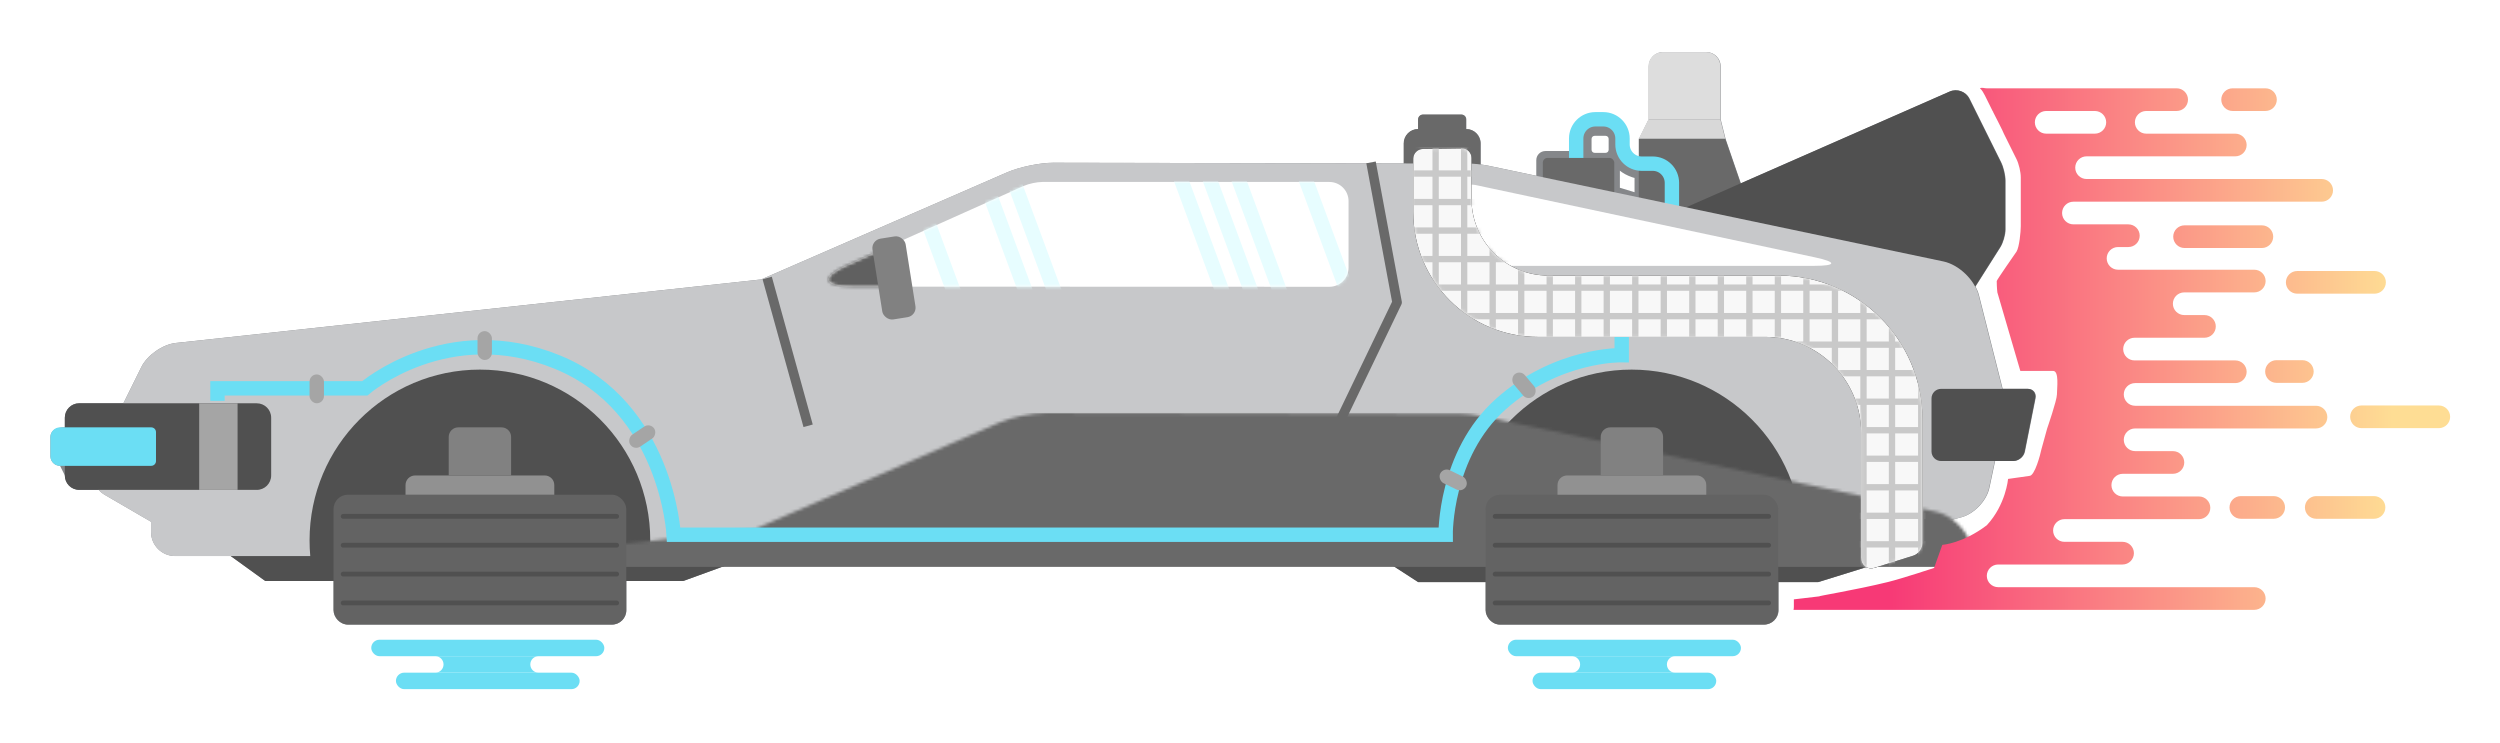 <?xml version="1.0" encoding="UTF-8"?>
<svg width="821px" height="244px" viewBox="0 0 821 244" version="1.1" xmlns="http://www.w3.org/2000/svg" xmlns:xlink="http://www.w3.org/1999/xlink">
    <!-- Generator: Sketch 42 (36781) - http://www.bohemiancoding.com/sketch -->
    <title>Group 2</title>
    <desc>Created with Sketch.</desc>
    <defs>
        <filter x="-50%" y="-50%" width="200%" height="200%" filterUnits="objectBoundingBox" id="filter-1">
            <feOffset dx="0" dy="2" in="SourceAlpha" result="shadowOffsetOuter1"></feOffset>
            <feGaussianBlur stdDeviation="8.5" in="shadowOffsetOuter1" result="shadowBlurOuter1"></feGaussianBlur>
            <feColorMatrix values="0 0 0 0 0.526   0 0 0 0 0.526   0 0 0 0 0.526  0 0 0 0.5 0" type="matrix" in="shadowBlurOuter1" result="shadowMatrixOuter1"></feColorMatrix>
            <feMerge>
                <feMergeNode in="shadowMatrixOuter1"></feMergeNode>
                <feMergeNode in="SourceGraphic"></feMergeNode>
            </feMerge>
        </filter>
        <path d="M561.459,129.177 L564.418,129.177 L613.864,116.475 C618.074,115.394 622.219,111.074 623.127,106.805 L627.566,85.931 C628.29,82.528 628.183,77.031 627.333,73.669 L619.702,43.526 C618.422,38.467 613.234,33.493 608.145,32.422 L458.348,0.926 C456.649,0.569 453.861,0.277 452.125,0.273 L315.75,0.015 C311.402,0.007 304.641,1.41 300.656,3.145 L219.862,38.335 L27.663,59.198 C23.341,59.667 18.277,63.2 16.344,67.104 L1.016,98.075 C-0.913,101.973 0.572,106.905 4.336,109.093 L19.531,117.929 L19.531,121.303 C19.531,125.652 23.064,129.177 27.404,129.177 L71.822,129.177 C71.669,127.484 71.59,125.769 71.59,124.036 C71.59,93.057 96.637,67.943 127.534,67.943 C158.431,67.943 183.478,93.057 183.478,124.036 C183.478,125.769 183.4,127.484 183.246,129.177 L450.034,129.177 C449.881,127.484 449.803,125.769 449.803,124.036 C449.803,93.057 474.85,67.943 505.747,67.943 C536.644,67.943 561.691,93.057 561.691,124.036 C561.691,125.769 561.612,127.484 561.459,129.177 Z" id="path-2"></path>
        <path d="M7.757,34.371 C-1.749,34.368 -2.426,31.217 6.256,27.328 L64.403,1.284 C65.987,0.575 68.678,0 70.418,0 L164.718,0 C168.194,0 171.012,2.817 171.012,6.294 L171.012,28.132 C171.012,31.608 168.196,34.425 164.721,34.424 L7.757,34.371 Z" id="path-4"></path>
        <path d="M7.757,34.371 C-1.749,34.368 -2.426,31.217 6.256,27.328 L64.403,1.284 C65.987,0.575 68.678,0 70.418,0 L164.718,0 C168.194,0 171.012,2.817 171.012,6.294 L171.012,28.132 C171.012,31.608 168.196,34.425 164.721,34.424 L7.757,34.371 Z" id="path-6"></path>
        <path d="M7.757,34.371 C-1.749,34.368 -2.426,31.217 6.256,27.328 L64.403,1.284 C65.987,0.575 68.678,0 70.418,0 L164.718,0 C168.194,0 171.012,2.817 171.012,6.294 L171.012,28.132 C171.012,31.608 168.196,34.425 164.721,34.424 L7.757,34.371 Z" id="path-8"></path>
        <path d="M7.757,34.371 C-1.749,34.368 -2.426,31.217 6.256,27.328 L64.403,1.284 C65.987,0.575 68.678,0 70.418,0 L164.718,0 C168.194,0 171.012,2.817 171.012,6.294 L171.012,28.132 C171.012,31.608 168.196,34.425 164.721,34.424 L7.757,34.371 Z" id="path-10"></path>
        <path d="M7.757,34.371 C-1.749,34.368 -2.426,31.217 6.256,27.328 L64.403,1.284 C65.987,0.575 68.678,0 70.418,0 L164.718,0 C168.194,0 171.012,2.817 171.012,6.294 L171.012,28.132 C171.012,31.608 168.196,34.425 164.721,34.424 L7.757,34.371 Z" id="path-12"></path>
        <path d="M7.757,34.371 C-1.749,34.368 -2.426,31.217 6.256,27.328 L64.403,1.284 C65.987,0.575 68.678,0 70.418,0 L164.718,0 C168.194,0 171.012,2.817 171.012,6.294 L171.012,28.132 C171.012,31.608 168.196,34.425 164.721,34.424 L7.757,34.371 Z" id="path-14"></path>
        <path d="M7.757,34.371 C-1.749,34.368 -2.426,31.217 6.256,27.328 L64.403,1.284 C65.987,0.575 68.678,0 70.418,0 L164.718,0 C168.194,0 171.012,2.817 171.012,6.294 L171.012,28.132 C171.012,31.608 168.196,34.425 164.721,34.424 L7.757,34.371 Z" id="path-16"></path>
        <path d="M7.757,34.371 C-1.749,34.368 -2.426,31.217 6.256,27.328 L64.403,1.284 C65.987,0.575 68.678,0 70.418,0 L164.718,0 C168.194,0 171.012,2.817 171.012,6.294 L171.012,28.132 C171.012,31.608 168.196,34.425 164.721,34.424 L7.757,34.371 Z" id="path-18"></path>
        <path d="M15.968,0.044 C17.712,0.02 19.126,1.415 19.126,3.142 L19.126,16.594 C19.126,30.513 30.411,41.797 44.335,41.797 L119.993,41.797 C146.086,41.797 167.239,62.954 167.239,89.049 L167.239,129.688 C167.239,131.426 165.885,133.259 164.232,133.777 L151.594,137.74 C149.103,138.521 147.084,137.029 147.084,134.427 L147.084,93.447 C147.084,76.049 132.981,61.946 115.576,61.946 L40.947,61.946 C18.332,61.946 -9.22594094e-17,43.607 -6.08819552e-19,20.999 L7.0687245e-17,3.411 C7.77248682e-17,1.675 1.406,0.248 3.158,0.224 L15.968,0.044 Z" id="path-20"></path>
        <linearGradient x1="91.313%" y1="42.734%" x2="14.36%" y2="42.734%" id="linearGradient-22">
            <stop stop-color="#FEDD94" offset="0%"></stop>
            <stop stop-color="#F73976" offset="100%"></stop>
        </linearGradient>
    </defs>
    <g id="Page-1" stroke="none" stroke-width="1" fill="none" fill-rule="evenodd">
        <g id="Group-2" filter="url(#filter-1)" transform="translate(16, 15)">
            <g id="car">
                <g id="Page-1">
                    <g id="Group-58-Copy">
                        <g id="Group-57" transform="translate(657.025, 78.818)" fill-rule="nonzero" fill="#FFFFFF">
                            <rect id="Rectangle-55-Copy-29" x="0.003" y="0.062" width="18.235" height="7.447" rx="3.723"></rect>
                        </g>
                        <g id="Page-1-Copy-4" transform="translate(0.56, 0.095)" fill-rule="nonzero" fill="#85878A">
                            <path d="M649.403,110.588 C651.145,110.588 652.281,111.974 651.939,113.686 L648.447,131.188 C648.105,132.899 646.414,134.286 644.681,134.286 L638.652,134.286 L636.773,143.12 C635.867,147.377 631.714,151.713 627.5,152.795 L615.299,155.928 L614.117,163.652 C613.568,164.445 612.786,165.08 611.916,165.353 L599.275,169.316 C598.193,169.655 597.2,169.567 596.423,169.144 L580.585,174.06 L567.54,174.06 L567.54,183.262 C567.54,185.879 565.419,188 562.813,188 L476.117,188 C473.506,188 471.39,185.885 471.39,183.262 L471.39,174.06 L449.251,174.06 L436.027,165.493 L230.371,165.493 L207.869,173.675 L189.147,173.675 L189.147,183.262 C189.147,185.879 187.027,188 184.42,188 L97.724,188 C95.114,188 92.997,185.885 92.997,183.262 L92.997,173.675 L70.548,173.675 L59.215,165.493 L40.926,165.493 C36.57,165.493 33.045,161.962 33.045,157.606 L33.045,154.247 L17.847,145.413 C17.082,144.968 16.417,144.405 15.849,143.765 L9.454,143.765 C6.844,143.765 4.729,141.645 4.729,139.029 L3.154,135.866 C1.412,135.866 0,134.452 0,132.709 L0,126.384 C0,124.64 1.413,123.227 4.729,123.227 L4.729,120.063 C4.729,117.448 6.85,115.328 9.454,115.328 L23.968,115.328 L29.852,103.443 C31.784,99.54 36.859,95.994 41.187,95.524 L233.42,74.666 L267.591,59.788 L314.227,39.483 C318.217,37.746 324.983,36.343 329.335,36.351 L433.838,36.549 L444.496,36.569 L444.496,30.01 C444.496,27.396 446.613,25.278 449.224,25.278 L449.224,22.119 C449.224,21.246 449.932,20.538 450.801,20.538 L463.41,20.538 C464.281,20.538 464.987,21.24 464.987,22.119 L464.987,25.278 C467.598,25.278 469.715,27.4 469.715,30.01 L469.715,36.902 C470.543,37.006 471.331,37.13 471.966,37.264 L487.955,40.625 L487.955,35.504 C487.955,33.844 489.297,32.502 490.952,32.502 L501.165,32.502 L501.165,28.388 C501.165,24.902 503.992,22.076 507.47,22.076 L510.078,22.076 C513.561,22.076 516.384,24.903 516.384,28.392 L516.384,30.329 C516.384,33.489 518.706,36.099 521.731,36.564 L521.731,28.437 L524.883,22.118 L524.883,4.732 C524.883,2.118 527.002,0 529.611,0 L543.799,0 C546.41,0 548.527,2.121 548.527,4.732 L548.527,22.118 L550.103,28.437 L555.153,43.124 L623.828,12.959 C626.218,11.91 629.098,12.958 630.262,15.3 L640.672,36.252 C641.447,37.813 642.077,40.495 642.077,42.235 L642.077,58.279 C642.077,60.022 641.32,62.629 640.387,64.102 L632.214,77.003 C632.716,77.938 633.105,78.902 633.35,79.869 L640.972,109.971 C641.023,110.169 641.07,110.376 641.115,110.588 L649.403,110.588 Z M506.109,28.511 L506.109,32.098 C506.109,32.658 506.559,33.097 507.113,33.097 L510.717,33.097 C511.28,33.097 511.721,32.65 511.721,32.098 L511.721,28.511 C511.721,27.95 511.272,27.512 510.717,27.512 L507.113,27.512 C506.55,27.512 506.109,27.959 506.109,28.511 Z M515.407,38.962 L515.407,44.567 L520.223,46.026 L520.223,41.329 C520.223,41.329 519.791,41.292 518.201,40.625 C516.612,39.958 515.407,38.962 515.407,38.962 Z" id="Combined-Shape"></path>
                        </g>
                        <g id="Group-33-Copy" transform="translate(0.56, 0.095)">
                            <path d="M444.4,30.007 C444.4,27.397 446.506,25.281 449.127,25.281 L464.886,25.281 C467.497,25.281 469.614,27.393 469.614,30.007 L469.614,45.837 C469.614,48.447 467.507,50.562 464.886,50.562 L449.127,50.562 C446.516,50.562 444.4,48.45 444.4,45.837 L444.4,30.007 Z" id="Combined-Shape" fill="#696969" fill-rule="nonzero"></path>
                            <path d="M449.127,22.122 C449.127,21.249 449.825,20.541 450.696,20.541 L463.318,20.541 C464.184,20.541 464.886,21.244 464.886,22.122 L464.886,44.241 C464.886,45.114 464.189,45.822 463.318,45.822 L450.696,45.822 C449.83,45.822 449.127,45.12 449.127,44.241 L449.127,22.122 Z" id="Combined-Shape" fill="#696969" fill-rule="nonzero"></path>
                            <path d="M521.618,28.441 L549.984,28.441 L557.458,50.183 C557.741,51.005 557.26,51.712 556.396,51.761 L523.192,53.634 C522.323,53.683 521.618,53.02 521.618,52.141 L521.618,28.441 Z" id="Rectangle-52-Copy-3" fill="#696969" fill-rule="nonzero"></path>
                            <polygon id="Rectangle-53" fill="#D8D8D8" fill-rule="nonzero" points="524.77 22.121 548.408 22.121 549.984 28.441 521.618 28.441"></polygon>
                            <path d="M501.057,36.179 L501.057,28.387 C501.057,24.903 503.883,22.079 507.355,22.079 L509.974,22.079 C513.452,22.079 516.272,24.906 516.272,28.386 L516.272,30.344 C516.272,33.827 519.098,36.651 522.568,36.651 L526.201,36.651 C529.678,36.651 532.497,39.48 532.497,42.96 L532.497,50.799" id="Path-41" stroke="#6BDEF4" stroke-width="4.725"></path>
                            <path d="M524.77,4.718 C524.77,2.112 526.888,0 529.497,0 L543.681,0 C546.292,0 548.408,2.121 548.408,4.718 L548.408,22.121 L524.77,22.121 L524.77,4.718 Z" id="Combined-Shape" fill="#DDDDDD" fill-rule="nonzero"></path>
                            <rect id="Rectangle-52-Copy-2" fill="#696969" fill-rule="nonzero" x="490.1" y="34.762" width="23.47" height="25.281" rx="1.575"></rect>
                            <polygon id="Path-40" fill="#505050" fill-rule="nonzero" points="52.004 160.319 70.533 173.702 207.824 173.702 244.05 160.524 201.116 86.904 73.277 100.96"></polygon>
                            <polygon id="Path-40-Copy" fill="#505050" fill-rule="nonzero" points="425.489 158.75 449.153 174.087 580.46 174.087 615.166 163.31 615.166 83.744 447.842 98.716"></polygon>
                            <path d="M537.377,50.888 L623.693,12.961 C626.083,11.912 628.96,12.954 630.118,15.286 L640.54,36.27 C641.312,37.825 641.938,40.501 641.938,42.241 L641.938,58.288 C641.938,60.031 641.181,62.639 640.249,64.112 L631.981,77.169 L552.436,64.093 L537.377,50.888 Z" id="Path-43" fill="#505050" fill-rule="nonzero"></path>
                            <g id="Rectangle-43" transform="translate(13.508, 36.342)">
                                <g id="Mask" transform="translate(0, -0)" fill-rule="nonzero" fill="#C7C8CA">
                                    <path d="M561.459,129.177 L564.418,129.177 L613.864,116.475 C618.074,115.394 622.219,111.074 623.127,106.805 L627.566,85.931 C628.29,82.528 628.183,77.031 627.333,73.669 L619.702,43.526 C618.422,38.467 613.234,33.493 608.145,32.422 L458.348,0.926 C456.649,0.569 453.861,0.277 452.125,0.273 L315.75,0.015 C311.402,0.007 304.641,1.41 300.656,3.145 L219.862,38.335 L27.663,59.198 C23.341,59.667 18.277,63.2 16.344,67.104 L1.016,98.075 C-0.913,101.973 0.572,106.905 4.336,109.093 L19.531,117.929 L19.531,121.303 C19.531,125.652 23.064,129.177 27.404,129.177 L71.822,129.177 C71.669,127.484 71.59,125.769 71.59,124.036 C71.59,93.057 96.637,67.943 127.534,67.943 C158.431,67.943 183.478,93.057 183.478,124.036 C183.478,125.769 183.4,127.484 183.246,129.177 L450.034,129.177 C449.881,127.484 449.803,125.769 449.803,124.036 C449.803,93.057 474.85,67.943 505.747,67.943 C536.644,67.943 561.691,93.057 561.691,124.036 C561.691,125.769 561.612,127.484 561.459,129.177 Z" id="path-2"></path>
                                </g>
                                <g id="Clipped" transform="translate(0, -0)">
                                    <mask id="mask-3" fill="white">
                                        <use xlink:href="#path-2"></use>
                                    </mask>
                                    <g id="path-2"></g>
                                    <rect id="Rectangle-path" fill="#696969" fill-rule="nonzero" mask="url(#mask-3)" x="-2.476" y="82.164" width="641.385" height="50.562"></rect>
                                </g>
                            </g>
                            <path d="M579.51,67.43 C586.714,68.966 586.579,70.21 579.224,70.21 L464.886,70.21 C464.016,70.21 463.31,69.502 463.31,68.63 L463.31,47.382 C463.31,44.775 465.38,43.103 467.929,43.647 L579.51,67.43 Z" id="Path-42" fill="#FFFFFF" fill-rule="nonzero"></path>
                            <g id="Group-53" transform="translate(92.977, 123.246)">
                                <rect id="Rectangle-44" fill="#636363" fill-rule="nonzero" x="0" y="22.121" width="96.129" height="42.662" rx="4.725"></rect>
                                <path d="M23.638,18.942 C23.638,17.207 25.048,15.801 26.787,15.801 L69.342,15.801 C71.081,15.801 72.491,17.203 72.491,18.942 L72.491,22.121 L23.638,22.121 L23.638,18.942 Z" id="Combined-Shape" fill="#919191" fill-rule="nonzero"></path>
                                <path d="M37.821,3.16 C37.821,1.415 39.229,-5.68434189e-14 40.977,-5.68434189e-14 L55.152,-5.68434189e-14 C56.895,-5.68434189e-14 58.308,1.402 58.308,3.16 L58.308,15.801 L37.821,15.801 L37.821,3.16 Z" id="Combined-Shape" fill="#818181" fill-rule="nonzero"></path>
                                <path d="M3.152,29.231 L92.977,29.231" id="Line" stroke="#505050" stroke-width="1.575" stroke-linecap="round"></path>
                                <path d="M3.152,38.712 L92.977,38.712" id="Line-Copy-43" stroke="#505050" stroke-width="1.575" stroke-linecap="round"></path>
                                <path d="M3.152,48.192 L92.977,48.192" id="Line-Copy-44" stroke="#505050" stroke-width="1.575" stroke-linecap="round"></path>
                                <path d="M3.152,57.673 L92.977,57.673" id="Line-Copy-45" stroke="#505050" stroke-width="1.575" stroke-linecap="round"></path>
                            </g>
                            <g id="Group-53-Copy" transform="translate(471.288, 123.246)">
                                <rect id="Rectangle-44" fill="#636363" fill-rule="nonzero" x="0" y="22.121" width="96.129" height="42.662" rx="4.725"></rect>
                                <path d="M23.638,18.942 C23.638,17.207 25.048,15.801 26.787,15.801 L69.342,15.801 C71.081,15.801 72.491,17.203 72.491,18.942 L72.491,22.121 L23.638,22.121 L23.638,18.942 Z" id="Combined-Shape" fill="#919191" fill-rule="nonzero"></path>
                                <path d="M37.821,3.16 C37.821,1.415 39.229,0 40.977,0 L55.152,0 C56.895,0 58.308,1.402 58.308,3.16 L58.308,15.801 L37.821,15.801 L37.821,3.16 Z" id="Combined-Shape" fill="#818181" fill-rule="nonzero"></path>
                                <path d="M3.152,29.231 L92.977,29.231" id="Line" stroke="#505050" stroke-width="1.575" stroke-linecap="round"></path>
                                <path d="M3.152,38.712 L92.977,38.712" id="Line-Copy-43" stroke="#505050" stroke-width="1.575" stroke-linecap="round"></path>
                                <path d="M3.152,48.192 L92.977,48.192" id="Line-Copy-44" stroke="#505050" stroke-width="1.575" stroke-linecap="round"></path>
                                <path d="M3.152,57.673 L92.977,57.673" id="Line-Copy-45" stroke="#505050" stroke-width="1.575" stroke-linecap="round"></path>
                            </g>
                            <path d="M4.728,120.074 C4.728,117.463 6.849,115.346 9.452,115.346 L67.766,115.346 C70.375,115.346 72.491,117.46 72.491,120.074 L72.491,139.059 C72.491,141.67 70.37,143.787 67.766,143.787 L9.452,143.787 C6.843,143.787 4.728,141.672 4.728,139.059 L4.728,120.074 Z" id="Combined-Shape" fill="#505050" fill-rule="nonzero"></path>
                            <path d="M617.747,113.753 C617.747,112.014 619.149,110.605 620.9,110.605 L649.263,110.605 C651.005,110.605 652.142,111.982 651.798,113.704 L648.307,131.208 C647.966,132.919 646.285,134.306 644.541,134.306 L620.895,134.306 C619.156,134.306 617.747,132.895 617.747,131.159 L617.747,113.753 Z" id="Rectangle-50" fill="#505050" fill-rule="nonzero"></path>
                            <path d="M0,126.403 C0,124.659 1.402,123.246 3.153,123.246 L33.09,123.246 C33.962,123.246 34.669,123.944 34.669,124.821 L34.669,134.311 C34.669,135.181 33.961,135.887 33.09,135.887 L3.153,135.887 C1.412,135.887 0,134.486 0,132.729 L0,126.403 Z" id="Combined-Shape" fill="#6BDEF4" fill-rule="nonzero"></path>
                            <rect id="Rectangle-49" fill="#A5A5A5" fill-rule="nonzero" x="48.852" y="115.346" width="12.607" height="28.441"></rect>
                            <g id="Path-44" transform="translate(255.293, 42.662)">
                                <g id="Mask" fill-rule="nonzero" fill="#FFFFFF">
                                    <path d="M7.757,34.371 C-1.749,34.368 -2.426,31.217 6.256,27.328 L64.403,1.284 C65.987,0.575 68.678,0 70.418,0 L164.718,0 C168.194,0 171.012,2.817 171.012,6.294 L171.012,28.132 C171.012,31.608 168.196,34.425 164.721,34.424 L7.757,34.371 Z" id="path-4"></path>
                                </g>
                                <g id="Clipped">
                                    <mask id="mask-5" fill="white">
                                        <use xlink:href="#path-4"></use>
                                    </mask>
                                    <g id="path-4"></g>
                                    <polygon id="Shape" fill="#606060" fill-rule="nonzero" mask="url(#mask-5)" points="18.909 21.31 18.909 39.24 -2.727 39.24 -0.419 26.625"></polygon>
                                </g>
                                <g id="Line-Clipped">
                                    <mask id="mask-7" fill="white">
                                        <use xlink:href="#path-6"></use>
                                    </mask>
                                    <g id="path-4"></g>
                                    <path d="M49.64,-5.53 L65.399,37.132" id="Line" stroke="#E7FDFF" stroke-width="4.725" stroke-linecap="square" mask="url(#mask-7)"></path>
                                </g>
                                <g id="Line-Copy-51-Clipped">
                                    <mask id="mask-9" fill="white">
                                        <use xlink:href="#path-8"></use>
                                    </mask>
                                    <g id="path-4"></g>
                                    <path d="M26.002,-5.53 L41.761,37.132" id="Line-Copy-51" stroke="#E7FDFF" stroke-width="4.725" stroke-linecap="square" mask="url(#mask-9)"></path>
                                </g>
                                <g id="Line-Copy-46-Clipped">
                                    <mask id="mask-11" fill="white">
                                        <use xlink:href="#path-10"></use>
                                    </mask>
                                    <g id="path-4"></g>
                                    <path d="M59.096,-5.53 L74.855,37.132" id="Line-Copy-46" stroke="#E7FDFF" stroke-width="4.725" stroke-linecap="square" mask="url(#mask-11)"></path>
                                </g>
                                <g id="Line-Copy-47-Clipped">
                                    <mask id="mask-13" fill="white">
                                        <use xlink:href="#path-12"></use>
                                    </mask>
                                    <g id="path-4"></g>
                                    <path d="M114.252,-5.53 L130.011,37.132" id="Line-Copy-47" stroke="#E7FDFF" stroke-width="4.725" stroke-linecap="square" mask="url(#mask-13)"></path>
                                </g>
                                <g id="Line-Copy-48-Clipped">
                                    <mask id="mask-15" fill="white">
                                        <use xlink:href="#path-14"></use>
                                    </mask>
                                    <g id="path-4"></g>
                                    <path d="M123.707,-5.53 L139.466,37.132" id="Line-Copy-48" stroke="#E7FDFF" stroke-width="4.725" stroke-linecap="square" mask="url(#mask-15)"></path>
                                </g>
                                <g id="Line-Copy-49-Clipped">
                                    <mask id="mask-17" fill="white">
                                        <use xlink:href="#path-16"></use>
                                    </mask>
                                    <g id="path-4"></g>
                                    <path d="M133.162,-5.53 L148.921,37.132" id="Line-Copy-49" stroke="#E7FDFF" stroke-width="4.725" stroke-linecap="square" mask="url(#mask-17)"></path>
                                </g>
                                <g id="Line-Copy-50-Clipped">
                                    <mask id="mask-19" fill="white">
                                        <use xlink:href="#path-18"></use>
                                    </mask>
                                    <g id="path-4"></g>
                                    <path d="M155.225,-5.53 L170.984,37.132" id="Line-Copy-50" stroke="#E7FDFF" stroke-width="4.725" stroke-linecap="square" mask="url(#mask-19)"></path>
                                </g>
                            </g>
                            <rect id="Rectangle-51" fill="#818181" fill-rule="nonzero" transform="translate(277.02, 74.173) rotate(-9) translate(-277.02, -74.173) " x="271.504" y="60.743" width="11.031" height="26.861" rx="3.15"></rect>
                            <path d="M54.861,114.56 L54.861,110.427 L103.256,110.427 C103.256,110.427 130.378,87.075 166.47,101.819 C202.561,116.563 204.674,158.521 204.674,158.521 L458.183,158.521 C458.183,158.521 457.818,132.123 476.322,115.602 C494.826,99.08 516.015,99.532 516.015,99.532 L516.015,93.502" id="Path-46" stroke="#6BDEF4" stroke-width="4.725"></path>
                            <rect id="Rectangle-42" fill="#A5A5A5" fill-rule="nonzero" x="85.098" y="105.865" width="4.728" height="9.48" rx="2.364"></rect>
                            <rect id="Rectangle-42-Copy" fill="#A5A5A5" fill-rule="nonzero" x="140.254" y="91.644" width="4.728" height="9.48" rx="2.364"></rect>
                            <rect id="Rectangle-42-Copy-2" fill="#A5A5A5" fill-rule="nonzero" transform="translate(194.347, 126.281) rotate(56) translate(-194.347, -126.281) " x="191.984" y="121.541" width="4.728" height="9.48" rx="2.364"></rect>
                            <rect id="Rectangle-42-Copy-3" fill="#A5A5A5" fill-rule="nonzero" transform="translate(460.672, 140.502) scale(-1, 1) rotate(64) translate(-460.672, -140.502) " x="458.308" y="135.762" width="4.728" height="9.48" rx="2.364"></rect>
                            <rect id="Rectangle-42-Copy-4" fill="#A5A5A5" fill-rule="nonzero" transform="translate(483.919, 109.44) scale(-1, 1) rotate(40) translate(-483.919, -109.44) " x="481.555" y="104.7" width="4.728" height="9.48" rx="2.364"></rect>
                            <path d="M235.386,74.196 L248.827,122.734" id="Path-47" stroke="#696969" stroke-width="3.15"></path>
                            <polyline id="Path-48" stroke="#696969" stroke-width="3.15" stroke-linejoin="round" points="433.684 36.231 442.239 82.216 421.475 125.369"></polyline>
                            <g id="Group-49-Copy-6" transform="translate(447.551, 31.602)">
                                <g id="Mask">
                                    <g id="path-6-link" fill-rule="nonzero" fill="#000000">
                                        <path d="M15.968,0.044 C17.712,0.02 19.126,1.415 19.126,3.142 L19.126,16.594 C19.126,30.513 30.411,41.797 44.335,41.797 L119.993,41.797 C146.086,41.797 167.239,62.954 167.239,89.049 L167.239,129.688 C167.239,131.426 165.885,133.259 164.232,133.777 L151.594,137.74 C149.103,138.521 147.084,137.029 147.084,134.427 L147.084,93.447 C147.084,76.049 132.981,61.946 115.576,61.946 L40.947,61.946 C18.332,61.946 -9.22594094e-17,43.607 -6.08819552e-19,20.999 L7.0687245e-17,3.411 C7.77248682e-17,1.675 1.406,0.248 3.158,0.224 L15.968,0.044 Z" id="path-6"></path>
                                    </g>
                                    <g id="path-6-link" fill="#F8F8F8">
                                        <path d="M15.968,0.044 C17.712,0.02 19.126,1.415 19.126,3.142 L19.126,16.594 C19.126,30.513 30.411,41.797 44.335,41.797 L119.993,41.797 C146.086,41.797 167.239,62.954 167.239,89.049 L167.239,129.688 C167.239,131.426 165.885,133.259 164.232,133.777 L151.594,137.74 C149.103,138.521 147.084,137.029 147.084,134.427 L147.084,93.447 C147.084,76.049 132.981,61.946 115.576,61.946 L40.947,61.946 C18.332,61.946 -9.22594094e-17,43.607 -6.08819552e-19,20.999 L7.0687245e-17,3.411 C7.77248682e-17,1.675 1.406,0.248 3.158,0.224 L15.968,0.044 Z" id="path-6"></path>
                                    </g>
                                </g>
                                <g id="Clipped">
                                    <mask id="mask-21" fill="white">
                                        <use xlink:href="#path-20"></use>
                                    </mask>
                                    <g id="path-6"></g>
                                    <g id="Group" mask="url(#mask-21)">
                                        <g transform="translate(-4.312, -22.121)">
                                            <g id="Group-48" transform="translate(0.576, 2.041)">
                                                <path d="M0.519,0.041 L173.347,0.041" id="Line" stroke="#C9C9C9" stroke-width="2.079"></path>
                                                <path d="M0.519,9.638 L173.347,9.638" id="Line-Copy-18" stroke="#C9C9C9" stroke-width="2.079"></path>
                                                <path d="M0.519,19.005 L173.347,19.005" id="Line-Copy-19" stroke="#C9C9C9" stroke-width="2.079"></path>
                                                <path d="M0.519,28.372 L173.347,28.372" id="Line-Copy-20" stroke="#C9C9C9" stroke-width="2.079"></path>
                                                <path d="M0.519,37.739 L173.347,37.739" id="Line-Copy-21" stroke="#C9C9C9" stroke-width="2.079"></path>
                                                <path d="M0.519,47.106 L173.347,47.106" id="Line-Copy-22" stroke="#C9C9C9" stroke-width="2.079"></path>
                                                <path d="M0.519,56.472 L173.347,56.472" id="Line-Copy-23" stroke="#C9C9C9" stroke-width="2.079"></path>
                                                <path d="M0.519,65.839 L173.347,65.839" id="Line-Copy-24" stroke="#C9C9C9" stroke-width="2.079"></path>
                                                <path d="M0.519,75.206 L173.347,75.206" id="Line-Copy-25" stroke="#C9C9C9" stroke-width="2.079"></path>
                                                <path d="M0.519,84.573 L173.347,84.573" id="Line-Copy-26" stroke="#C9C9C9" stroke-width="2.079"></path>
                                                <path d="M0.519,93.94 L173.347,93.94" id="Line-Copy-27" stroke="#C9C9C9" stroke-width="2.079"></path>
                                                <path d="M0.519,103.307 L173.347,103.307" id="Line-Copy-28" stroke="#C9C9C9" stroke-width="2.079"></path>
                                                <path d="M0.519,112.674 L173.347,112.674" id="Line-Copy-29" stroke="#C9C9C9" stroke-width="2.079"></path>
                                                <path d="M0.519,122.041 L173.347,122.041" id="Line-Copy-30" stroke="#C9C9C9" stroke-width="2.079"></path>
                                                <path d="M0.519,131.408 L173.347,131.408" id="Line-Copy-31" stroke="#C9C9C9" stroke-width="2.079"></path>
                                                <path d="M0.519,140.775 L173.347,140.775" id="Line-Copy-32" stroke="#C9C9C9" stroke-width="2.079"></path>
                                                <path d="M0.519,150.142 L173.347,150.142" id="Line-Copy-33" stroke="#C9C9C9" stroke-width="2.079"></path>
                                                <path d="M0.519,159.509 L173.347,159.509" id="Line-Copy-34" stroke="#C9C9C9" stroke-width="2.079"></path>
                                                <path d="M0.519,168.876 L173.347,168.876" id="Line-Copy-35" stroke="#C9C9C9" stroke-width="2.079"></path>
                                            </g>
                                            <g id="Group-48-Copy" transform="translate(86.172, 87.231) rotate(90) translate(-86.172, -87.231) translate(-0.828, 2.231)">
                                                <path d="M0.519,0.041 L173.347,0.041" id="Line" stroke="#C9C9C9" stroke-width="2.079"></path>
                                                <path d="M0.519,9.638 L173.347,9.638" id="Line-Copy-18" stroke="#C9C9C9" stroke-width="2.079"></path>
                                                <path d="M0.519,19.005 L173.347,19.005" id="Line-Copy-19" stroke="#C9C9C9" stroke-width="2.079"></path>
                                                <path d="M0.519,28.372 L173.347,28.372" id="Line-Copy-20" stroke="#C9C9C9" stroke-width="2.079"></path>
                                                <path d="M0.519,37.739 L173.347,37.739" id="Line-Copy-21" stroke="#C9C9C9" stroke-width="2.079"></path>
                                                <path d="M0.519,47.106 L173.347,47.106" id="Line-Copy-22" stroke="#C9C9C9" stroke-width="2.079"></path>
                                                <path d="M0.519,56.472 L173.347,56.472" id="Line-Copy-23" stroke="#C9C9C9" stroke-width="2.079"></path>
                                                <path d="M0.519,65.839 L173.347,65.839" id="Line-Copy-24" stroke="#C9C9C9" stroke-width="2.079"></path>
                                                <path d="M0.519,75.206 L173.347,75.206" id="Line-Copy-25" stroke="#C9C9C9" stroke-width="2.079"></path>
                                                <path d="M0.519,84.573 L173.347,84.573" id="Line-Copy-26" stroke="#C9C9C9" stroke-width="2.079"></path>
                                                <path d="M0.519,93.94 L173.347,93.94" id="Line-Copy-27" stroke="#C9C9C9" stroke-width="2.079"></path>
                                                <path d="M0.519,103.307 L173.347,103.307" id="Line-Copy-28" stroke="#C9C9C9" stroke-width="2.079"></path>
                                                <path d="M0.519,112.674 L173.347,112.674" id="Line-Copy-29" stroke="#C9C9C9" stroke-width="2.079"></path>
                                                <path d="M0.519,122.041 L173.347,122.041" id="Line-Copy-30" stroke="#C9C9C9" stroke-width="2.079"></path>
                                                <path d="M0.519,131.408 L173.347,131.408" id="Line-Copy-31" stroke="#C9C9C9" stroke-width="2.079"></path>
                                                <path d="M0.519,140.775 L173.347,140.775" id="Line-Copy-32" stroke="#C9C9C9" stroke-width="2.079"></path>
                                                <path d="M0.519,150.142 L173.347,150.142" id="Line-Copy-33" stroke="#C9C9C9" stroke-width="2.079"></path>
                                                <path d="M0.519,159.509 L173.347,159.509" id="Line-Copy-34" stroke="#C9C9C9" stroke-width="2.079"></path>
                                                <path d="M0.519,168.876 L173.347,168.876" id="Line-Copy-35" stroke="#C9C9C9" stroke-width="2.079"></path>
                                            </g>
                                        </g>
                                    </g>
                                </g>
                            </g>
                        </g>
                        <path d="M127.081,198.496 C127.114,198.495 127.147,198.495 127.181,198.495 L172.808,198.495 C174.286,198.495 175.483,199.706 175.483,201.2 C175.483,202.694 174.286,203.905 172.808,203.905 L127.181,203.905 C127.147,203.905 127.114,203.905 127.081,203.904 C128.512,203.851 129.656,202.66 129.656,201.2 C129.656,199.74 128.512,198.549 127.081,198.496 Z M172.808,203.905 C174.286,203.905 175.483,202.694 175.483,201.2 C175.483,199.706 174.286,198.495 172.808,198.495 L160.828,198.495 C159.35,198.495 158.153,199.706 158.153,201.2 C158.153,202.694 159.35,203.905 160.828,203.905 L172.808,203.905 Z" id="Combined-Shape" fill="#6BDEF4" fill-rule="nonzero"></path>
                        <path d="M500.341,198.496 C500.374,198.495 500.407,198.495 500.44,198.495 L546.068,198.495 C547.545,198.495 548.743,199.706 548.743,201.2 C548.743,202.694 547.545,203.905 546.068,203.905 L500.44,203.905 C500.407,203.905 500.374,203.905 500.341,203.904 C501.772,203.851 502.916,202.66 502.916,201.2 C502.916,199.74 501.772,198.549 500.341,198.496 Z M546.068,203.905 C547.545,203.905 548.743,202.694 548.743,201.2 C548.743,199.706 547.545,198.495 546.068,198.495 L534.087,198.495 C532.61,198.495 531.413,199.706 531.413,201.2 C531.413,202.694 532.61,203.905 534.087,203.905 L546.068,203.905 Z" id="Combined-Shape-Copy-7" fill="#6BDEF4" fill-rule="nonzero"></path>
                        <rect id="Rectangle-55" fill="#6BDEF4" fill-rule="nonzero" x="114.024" y="203.905" width="60.334" height="5.411" rx="2.705"></rect>
                        <rect id="Rectangle-55-Copy-5" fill="#6BDEF4" fill-rule="nonzero" x="487.283" y="203.905" width="60.334" height="5.411" rx="2.705"></rect>
                        <rect id="Rectangle-55-Copy-2" fill="#6BDEF4" fill-rule="nonzero" x="105.919" y="193.084" width="76.543" height="5.411" rx="2.705"></rect>
                        <rect id="Rectangle-55-Copy-6" fill="#6BDEF4" fill-rule="nonzero" x="479.179" y="193.084" width="76.543" height="5.411" rx="2.705"></rect>
                    </g>
                </g>
            </g>
            <path d="M726.803,64.447 L701.405,64.447 C699.351,64.447 697.686,62.776 697.686,60.724 C697.686,58.667 699.36,57 701.405,57 L726.803,57 C728.857,57 730.522,58.671 730.522,60.724 C730.522,62.78 728.849,64.447 726.803,64.447 Z M727.98,19.447 L717.191,19.447 C715.135,19.447 713.468,17.776 713.468,15.724 C713.468,13.667 715.134,12 717.191,12 L727.98,12 C730.036,12 731.703,13.671 731.703,15.724 C731.703,17.78 730.037,19.447 727.98,19.447 Z M738.405,79.447 C736.351,79.447 734.686,77.776 734.686,75.724 C734.686,73.668 736.36,72.001 738.405,72.001 L763.803,72.001 C765.857,72.001 767.522,73.672 767.522,75.724 C767.522,77.78 765.849,79.447 763.803,79.447 L738.405,79.447 Z M740.098,108.727 L731.593,108.727 C729.54,108.727 727.877,107.056 727.877,105.004 C727.877,102.947 729.552,101.28 731.593,101.28 L740.098,101.28 C742.15,101.28 743.814,102.951 743.814,105.004 C743.814,107.06 742.139,108.727 740.098,108.727 Z M759.511,116.16 L784.909,116.16 C786.963,116.16 788.628,117.831 788.628,119.883 C788.628,121.94 786.954,123.607 784.909,123.607 L759.511,123.607 C757.457,123.607 755.792,121.936 755.792,119.883 C755.792,117.827 757.465,116.16 759.511,116.16 Z M744.663,145.92 L763.624,145.92 C765.684,145.92 767.353,147.591 767.353,149.643 C767.353,151.7 765.68,153.367 763.624,153.367 L744.663,153.367 C742.603,153.367 740.933,151.696 740.933,149.643 C740.933,147.587 742.606,145.92 744.663,145.92 Z M573.103,182.291 L573.103,179.83 L581.58,178.83 C580.38,178.83 593.188,176.796 604.072,174.116 C608.584,173.005 619.15,169.517 619.15,169.517 L621.852,161.936 C621.852,161.936 628.578,161.48 636.469,155.49 C642.732,148.737 643.45,140.282 643.45,140.282 L650.477,139.282 C652.211,139.282 654.053,132.285 654.395,130.574 L656.29,123.702 C656.29,123.702 659.498,114.468 659.498,112.532 C659.498,110.48 660.295,104.809 658.239,104.809 L651.627,104.809 L647.474,104.809 L639.934,79.021 C639.934,79.021 639.726,77.35 639.726,75.298 C639.726,74.941 646.219,65.643 646.219,65.643 C647.151,64.17 647.624,59.032 647.624,57.288 L647.624,49.234 L647.624,41.242 C647.624,39.501 646.995,36.819 646.219,35.257 L642.075,26.914 C642.201,26.901 638.388,19.489 638.388,19.489 C638.571,19.462 638.758,19.447 638.949,19.447 L638.367,19.447 L635.812,14.302 C635.466,13.606 634.81,12.447 634.219,12 C634.796,11.635 635.642,12 636.381,12 L698.805,12 C700.867,12 702.538,13.671 702.538,15.723 C702.538,17.78 700.88,19.447 698.805,19.447 L688.82,19.447 C686.765,19.447 685.102,21.114 685.102,23.17 C685.102,25.222 686.767,26.894 688.82,26.894 L718.067,26.894 C720.128,26.894 721.798,28.565 721.798,30.617 C721.798,32.673 720.139,34.34 718.067,34.34 L715.831,34.34 C715.305,34.347 715.173,34.34 715.04,34.34 L669.23,34.34 C667.173,34.34 665.506,36.007 665.506,38.064 C665.506,40.116 667.174,41.787 669.23,41.787 L715.04,41.787 C715.566,41.78 715.698,41.787 715.831,41.787 L746.438,41.787 C748.496,41.787 750.164,43.458 750.164,45.511 C750.164,47.567 748.49,49.234 746.438,49.234 L664.912,49.234 C662.855,49.234 661.188,50.901 661.188,52.957 C661.188,55.01 662.855,56.681 664.912,56.681 L682.955,56.681 C685.011,56.681 686.678,58.352 686.678,60.404 C686.678,62.461 685.014,64.128 682.955,64.128 L679.562,64.128 C677.504,64.128 675.839,65.795 675.839,67.851 C675.839,69.903 677.506,71.575 679.562,71.575 L724.308,71.575 C726.364,71.575 728.031,73.246 728.031,75.298 C728.031,77.354 726.366,79.021 724.308,79.021 L701.308,79.021 C699.234,79.021 697.575,80.688 697.575,82.745 C697.575,84.797 699.247,86.468 701.308,86.468 L707.95,86.468 C710.003,86.468 711.667,88.139 711.667,90.192 C711.667,92.248 710.007,93.915 707.95,93.915 L684.978,93.915 C682.921,93.915 681.254,95.582 681.254,97.638 C681.254,99.691 682.921,101.362 684.978,101.362 L718.067,101.362 C720.128,101.362 721.798,103.033 721.798,105.085 C721.798,107.142 720.139,108.809 718.067,108.809 L685.173,108.809 C683.116,108.809 681.449,110.476 681.449,112.532 C681.449,114.584 683.116,116.255 685.173,116.255 L744.572,116.255 C746.627,116.255 748.293,117.927 748.293,119.979 C748.293,122.035 746.632,123.702 744.572,123.702 L685.173,123.702 C683.116,123.702 681.449,125.369 681.449,127.426 C681.449,129.478 683.116,131.149 685.173,131.149 L697.594,131.149 C699.647,131.149 701.311,132.82 701.311,134.873 C701.311,136.929 699.651,138.596 697.594,138.596 L681.121,138.596 C679.064,138.596 677.397,140.263 677.397,142.319 C677.397,144.372 679.064,146.043 681.121,146.043 L706.149,146.043 C708.202,146.043 709.866,147.714 709.866,149.766 C709.866,151.823 708.206,153.49 706.149,153.49 L661.959,153.49 C659.911,153.49 658.239,155.157 658.239,157.213 C658.239,159.265 659.904,160.936 661.959,160.936 L681.046,160.936 C683.108,160.936 684.779,162.608 684.779,164.66 C684.779,166.716 683.12,168.383 681.046,168.383 L640.196,168.383 C638.139,168.383 636.469,170.05 636.469,172.107 C636.469,174.159 638.138,175.83 640.196,175.83 L724.3,175.83 C726.361,175.83 728.031,177.501 728.031,179.554 C728.031,181.61 726.355,183.277 724.3,183.277 L573,183.277 C573.067,182.959 573.103,182.629 573.103,182.291 Z M719.893,145.92 L730.682,145.92 C732.738,145.92 734.405,147.591 734.405,149.643 C734.405,151.7 732.739,153.367 730.682,153.367 L719.893,153.367 C717.837,153.367 716.17,151.696 716.17,149.643 C716.17,147.587 717.837,145.92 719.893,145.92 Z M652.247,23.17 C652.247,25.222 653.915,26.894 655.972,26.894 L671.947,26.894 C674.006,26.894 675.672,25.226 675.672,23.17 C675.672,21.118 674.005,19.447 671.947,19.447 L655.972,19.447 C653.913,19.447 652.247,21.114 652.247,23.17 Z" id="Combined-Shape" fill="url(#linearGradient-22)"></path>
        </g>
    </g>
</svg>